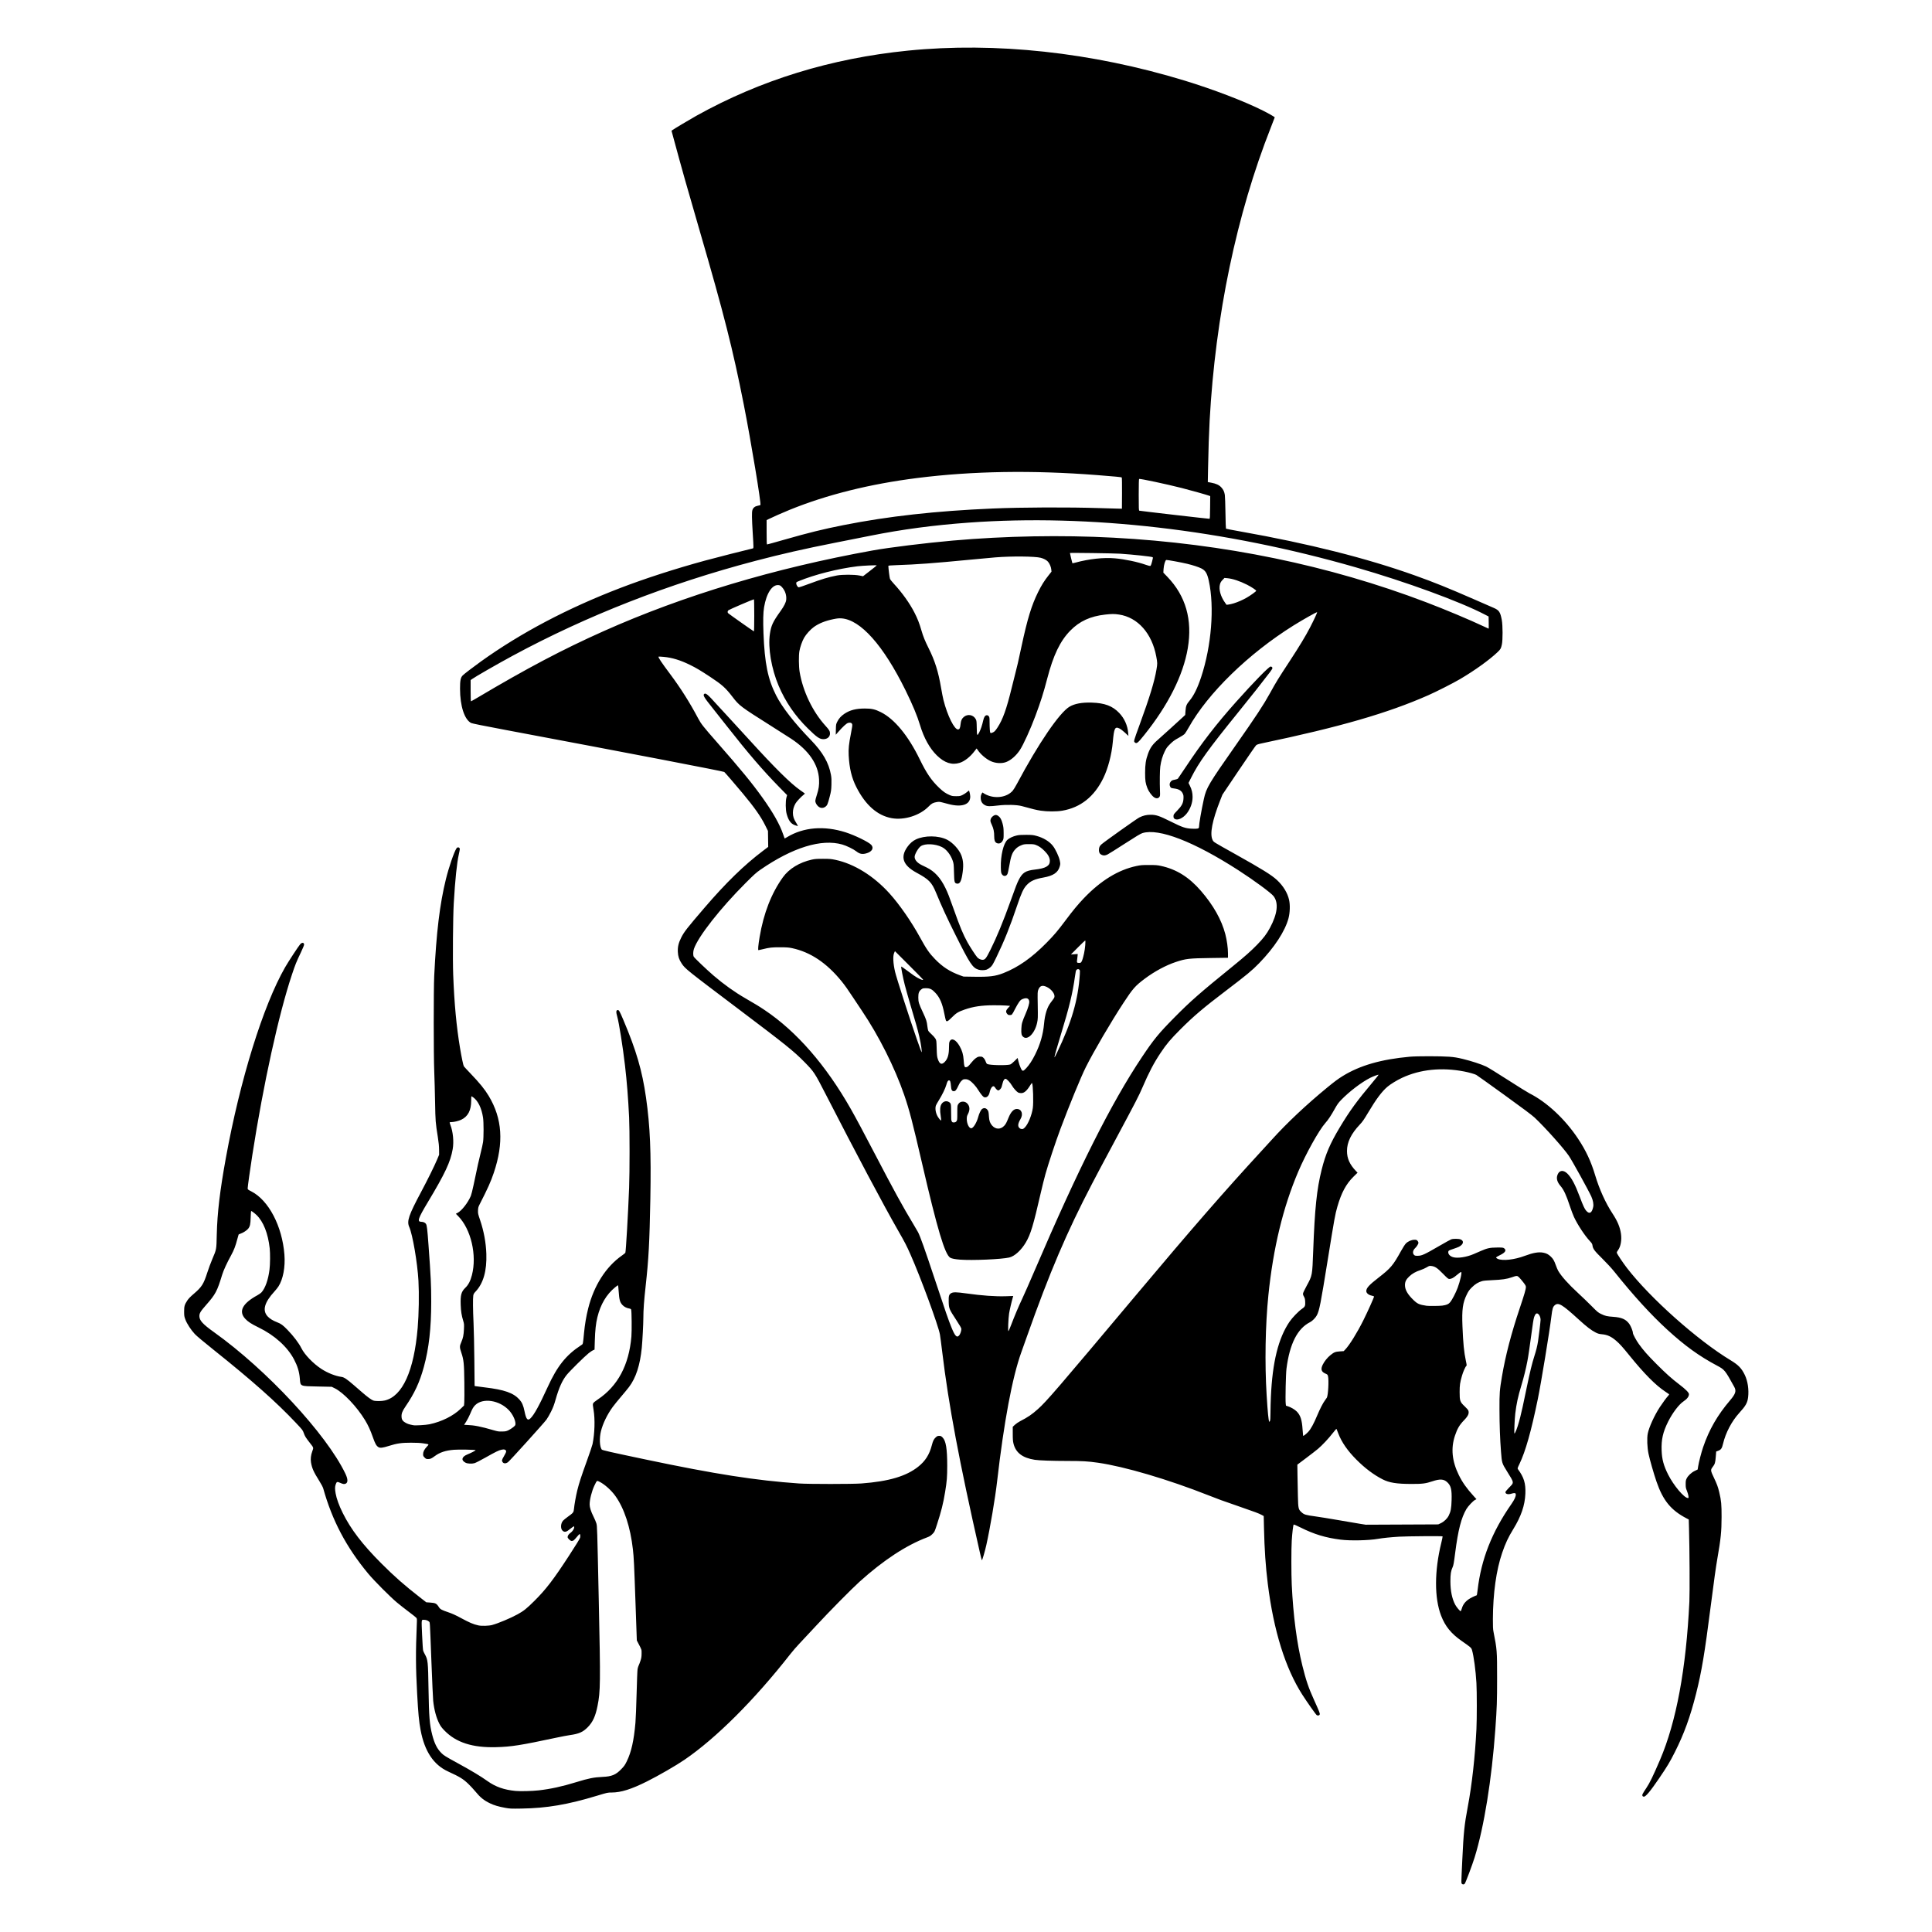 <?xml version="1.0" encoding="UTF-8" standalone="no"?>
<!-- Created with Inkscape (http://www.inkscape.org/) -->

<svg
   width="1282.828mm"
   height="1282.828mm"
   viewBox="0 0 1282.828 1282.828"
   version="1.1"
   id="svg241"
   xml:space="preserve"
   inkscape:version="1.2.2 (732a01da63, 2022-12-09)"
   sodipodi:docname="Ring Master.svg"
   xmlns:inkscape="http://www.inkscape.org/namespaces/inkscape"
   xmlns:sodipodi="http://sodipodi.sourceforge.net/DTD/sodipodi-0.dtd"
   xmlns="http://www.w3.org/2000/svg"
   xmlns:svg="http://www.w3.org/2000/svg"><sodipodi:namedview
     id="namedview243"
     pagecolor="#505050"
     bordercolor="#eeeeee"
     borderopacity="1"
     inkscape:showpageshadow="0"
     inkscape:pageopacity="0"
     inkscape:pagecheckerboard="0"
     inkscape:deskcolor="#505050"
     inkscape:document-units="mm"
     showgrid="false"
     inkscape:zoom="0.13055262"
     inkscape:cx="2600.4841"
     inkscape:cy="2703.8907"
     inkscape:window-width="1920"
     inkscape:window-height="1009"
     inkscape:window-x="-8"
     inkscape:window-y="-8"
     inkscape:window-maximized="1"
     inkscape:current-layer="layer1" /><defs
     id="defs238" /><g
     inkscape:label="Layer 1"
     inkscape:groupmode="layer"
     id="layer1"
     transform="translate(1565.745,511.735)"><path
       style="fill:#000000;stroke-width:0.257"
       d="m -595.047,739.096 c -0.491,-0.491 -0.499,0.011 0.266,-16.237 0.837,-17.775 1.389,-23.101 3.61,-34.83 2.758,-14.564 4.842,-33.235 5.759,-51.606 0.338,-6.78 0.336,-24.846 -0.004,-30.722 -0.479,-8.266 -1.785,-17.959 -2.941,-21.827 -0.453,-1.516 -0.775,-1.799 -6.8,-5.991 -7.001,-4.871 -10.968,-9.736 -13.692,-16.791 -4.539,-11.757 -4.499,-29.698 0.109,-48.39 0.562,-2.282 0.953,-4.219 0.867,-4.305 -0.271,-0.271 -23.629,-0.099 -28.848,0.212 -5.504,0.328 -10.818,0.87 -13.983,1.426 -6.233,1.095 -18.413,1.362 -24.887,0.545 -9.966,-1.258 -17.532,-3.548 -26.504,-8.024 -2.644,-1.319 -4.534,-2.121 -4.672,-1.983 -0.325,0.325 -0.956,5.598 -1.27,10.619 -0.34,5.436 -0.341,22.124 -0.003,29.248 0.985,20.641 3.378,38.907 7.043,53.751 2.422,9.81 4.099,14.737 7.769,22.834 3.43,7.566 3.955,8.89 3.789,9.553 -0.189,0.753 -1.239,1.015 -2.018,0.505 -0.586,-0.384 -6.226,-8.372 -9.456,-13.393 -11.355,-17.651 -19.135,-42.574 -23.026,-73.763 -1.445,-11.578 -2.21,-22.847 -2.537,-37.33 l -0.173,-7.696 -1.283,-0.703 c -1.881,-1.03 -4.332,-1.952 -14.881,-5.592 -11.84,-4.086 -13.807,-4.801 -20.654,-7.508 -26.557,-10.5 -55.695,-19.095 -73.195,-21.589 -6.792,-0.968 -10.226,-1.169 -20.145,-1.179 -10.217,-0.01 -18.951,-0.316 -21.858,-0.766 -8.089,-1.252 -12.592,-4.66 -14.108,-10.677 -0.412,-1.635 -0.509,-2.891 -0.512,-6.626 l -0.004,-4.609 1.396,-1.32 c 0.768,-0.726 2.355,-1.815 3.528,-2.419 5.236,-2.7 7.699,-4.376 11.772,-8.011 5.746,-5.129 12.583,-13.073 65.535,-76.142 36.347,-43.292 58.364,-68.582 82.866,-95.186 2.404,-2.611 5.519,-6.016 6.921,-7.569 10.07,-11.146 22.942,-23.258 36.829,-34.655 4.884,-4.008 7.167,-5.701 10.287,-7.625 11.378,-7.019 25.486,-11.078 44.487,-12.802 4.708,-0.427 20.797,-0.421 26.298,0.009 3.308,0.259 5.246,0.576 8.866,1.449 5.671,1.368 12.394,3.561 15.572,5.079 1.305,0.623 7.799,4.626 14.431,8.894 6.632,4.268 13.085,8.278 14.34,8.91 11.485,5.783 23.538,17.021 32.167,29.993 5.325,8.006 8.662,15.152 11.503,24.64 2.694,8.997 6.852,18.165 11.327,24.982 3.441,5.241 5.065,9.094 5.719,13.572 0.616,4.211 -0.172,8.602 -1.964,10.949 -0.626,0.821 -0.868,1.366 -0.773,1.744 0.213,0.848 4.059,6.609 6.702,10.039 15.445,20.043 46.989,48.125 68.861,61.303 5.148,3.102 7.31,5.349 9.437,9.81 1.924,4.033 2.754,9.608 2.179,14.626 -0.434,3.781 -1.548,5.766 -5.954,10.602 -4.933,5.414 -9.01,13.17 -10.684,20.318 -0.75,3.205 -1.36,4.062 -3.418,4.806 l -1.155,0.417 -0.286,3.585 c -0.317,3.966 -0.557,4.73 -2.133,6.792 -1.407,1.84 -1.348,2.28 0.959,7.134 2.015,4.241 2.636,5.943 3.519,9.657 1.302,5.474 1.53,7.919 1.52,16.306 -0.011,9.613 -0.508,14.51 -2.795,27.581 -0.967,5.527 -2.255,14.739 -4.365,31.23 -4.091,31.973 -6.059,43.755 -9.785,58.568 -3.842,15.276 -8.012,26.749 -14.079,38.741 -3.479,6.877 -4.884,9.217 -10.476,17.446 -5.859,8.622 -8.967,12.326 -10.193,12.145 -0.891,-0.132 -1.169,-0.774 -0.76,-1.759 0.19,-0.46 1.331,-2.292 2.535,-4.071 2.179,-3.221 4.437,-7.869 9.034,-18.593 10.821,-25.244 17.375,-60.563 19.501,-105.1 0.293,-6.14 0.145,-34.79 -0.253,-48.876 l -0.159,-5.644 -1.411,-0.733 c -10.381,-5.391 -15.687,-11.867 -20.004,-24.411 -1.79,-5.201 -4.471,-14.543 -5.281,-18.4 -0.906,-4.317 -1.141,-10.446 -0.519,-13.552 0.842,-4.204 4.439,-12.082 7.992,-17.505 1.936,-2.955 4.428,-6.329 5.586,-7.565 0.468,-0.499 0.684,-0.92 0.539,-1.047 -0.134,-0.117 -1.225,-0.859 -2.424,-1.649 -6.442,-4.246 -13.997,-11.858 -23.869,-24.05 -4.555,-5.626 -6.41,-7.685 -8.715,-9.677 -3.366,-2.908 -5.892,-4.076 -9.545,-4.413 -1.846,-0.17 -2.626,-0.385 -4.127,-1.138 -2.885,-1.447 -6.07,-3.881 -11.112,-8.492 -11.194,-10.235 -13.706,-11.735 -16.113,-9.622 -1.235,1.084 -1.585,2.264 -2.207,7.428 -1.178,9.786 -6.835,44.227 -8.995,54.762 -4.391,21.414 -8.177,34.811 -12.21,43.208 -1.319,2.747 -1.376,2.944 -0.994,3.464 3.989,5.415 5.194,9.377 4.927,16.201 -0.304,7.768 -2.806,15.096 -8.076,23.656 -3.291,5.345 -5.182,9.386 -7.339,15.684 -3.919,11.442 -6.077,26.839 -6.154,43.916 -0.022,4.935 0.064,6.755 0.402,8.467 2.34,11.859 2.393,12.539 2.389,30.916 -0.003,15.46 -0.138,19.365 -1.166,33.738 -2.384,33.33 -7.48,64.911 -13.734,85.122 -1.585,5.123 -6.017,16.904 -6.59,17.52 -0.573,0.615 -1.294,0.637 -1.873,0.057 z m -0.115,-182.66 c 0.917,-3.35 3.137,-5.768 7.039,-7.666 1.295,-0.63 2.491,-1.145 2.658,-1.145 0.367,0 0.468,-0.436 0.833,-3.592 2.366,-20.42 9.489,-38.524 22.498,-57.179 1.984,-2.845 2.969,-5.026 2.844,-6.301 -0.064,-0.652 -0.203,-0.804 -0.799,-0.872 -0.397,-0.045 -1.255,0.099 -1.906,0.321 -2.292,0.781 -4.171,0.345 -4.171,-0.968 0,-0.315 0.969,-1.509 2.437,-3.003 3.432,-3.494 3.503,-2.927 -1.341,-10.733 -3.435,-5.536 -3.437,-5.544 -4.024,-13.115 -0.653,-8.418 -0.986,-17.615 -1.018,-28.094 -0.034,-10.874 0.111,-12.793 1.642,-21.808 2.38,-14.016 6.124,-28.4 11.788,-45.284 3.192,-9.515 4.114,-12.696 4.114,-14.193 0,-0.715 -0.354,-1.349 -1.767,-3.164 -0.972,-1.249 -2.232,-2.717 -2.8,-3.263 -1.21,-1.163 -1.465,-1.16 -4.925,0.055 -3.124,1.097 -6.546,1.593 -12.698,1.84 -3.447,0.138 -5.898,0.359 -6.799,0.612 -2.618,0.735 -4.629,1.953 -6.827,4.134 -1.753,1.74 -2.286,2.484 -3.405,4.749 -2.731,5.53 -3.348,10.032 -2.895,21.124 0.473,11.58 1.014,17.06 2.265,22.943 0.611,2.876 0.634,3.18 0.257,3.464 -0.594,0.447 -2.071,3.79 -2.822,6.387 -1.329,4.593 -1.57,6.257 -1.576,10.858 -0.007,5.863 0.255,6.614 3.316,9.493 1.2,1.129 2.3,2.378 2.444,2.775 0.685,1.889 -0.06,3.614 -2.78,6.432 -3.117,3.229 -4.507,5.581 -6.084,10.292 -2.809,8.393 -1.97,16.947 2.567,26.17 2.395,4.869 5.165,8.792 9.845,13.945 l 1.875,2.065 -0.985,0.503 c -1.273,0.649 -4.574,4.141 -5.676,6.002 -3.44,5.814 -5.542,13.988 -7.467,29.039 -0.882,6.894 -1.152,8.413 -1.704,9.581 -1.134,2.398 -1.483,4.618 -1.48,9.422 0.004,6.313 1.086,11.573 3.196,15.531 0.885,1.66 3.23,4.422 3.639,4.286 0.147,-0.049 0.459,-0.787 0.692,-1.641 z m -13.896,-56.787 c 2.125,-0.99 4.191,-2.959 5.216,-4.969 1.378,-2.703 1.789,-4.891 1.944,-10.354 0.201,-7.068 -0.413,-9.571 -2.919,-11.902 -2.266,-2.108 -4.787,-2.264 -9.784,-0.608 -4.647,1.54 -6.526,1.78 -13.91,1.776 -9.856,-0.006 -14.776,-0.792 -19.238,-3.074 -5.9,-3.018 -11.668,-7.359 -17.338,-13.048 -5.87,-5.889 -9.788,-11.539 -12.029,-17.346 -0.517,-1.341 -1.023,-2.647 -1.123,-2.903 -0.147,-0.374 -0.647,0.135 -2.546,2.589 -2.789,3.606 -6.95,8.043 -9.839,10.492 -1.137,0.964 -4.683,3.715 -7.88,6.113 l -5.813,4.362 0.086,6.799 c 0.047,3.739 0.171,10.089 0.276,14.111 0.218,8.432 0.307,8.812 2.531,10.811 1.639,1.474 2.663,1.774 8.945,2.624 2.706,0.366 9.627,1.485 15.381,2.487 5.754,1.002 12.2,2.099 14.323,2.437 l 3.861,0.616 24.071,-0.107 24.071,-0.107 z m 164.425,-18.026 c -0.084,-0.741 -0.53,-2.271 -0.993,-3.4 -0.744,-1.817 -0.841,-2.332 -0.846,-4.49 -0.005,-2.071 0.089,-2.63 0.622,-3.72 0.938,-1.918 3.149,-3.994 5.414,-5.084 l 1.924,-0.925 0.334,-2.127 c 0.45,-2.867 2.085,-9.161 3.318,-12.774 3.95,-11.576 9.513,-21.24 17.847,-31.004 3.686,-4.319 4.288,-6.244 2.799,-8.947 -6.155,-11.171 -6.372,-11.438 -11.522,-14.177 -11.801,-6.277 -21.284,-13.126 -32.918,-23.775 -10.911,-9.987 -22.525,-22.709 -35.216,-38.578 -1.795,-2.245 -4.946,-5.666 -7.944,-8.628 -5.259,-5.194 -6.239,-6.503 -6.536,-8.727 -0.142,-1.065 -0.391,-1.488 -1.713,-2.909 -3.483,-3.743 -8.118,-10.768 -10.576,-16.029 -0.646,-1.382 -1.844,-4.548 -2.663,-7.035 -2.511,-7.625 -4.079,-11.002 -6.329,-13.63 -1.999,-2.334 -2.718,-4.565 -2.155,-6.681 0.97,-3.643 3.958,-4.279 6.785,-1.445 2.786,2.793 5.138,7.21 8.22,15.438 2.258,6.027 3.194,8.034 4.337,9.299 2.093,2.317 3.702,1.419 4.551,-2.539 0.392,-1.828 -0.061,-4.393 -1.239,-7.011 -1.793,-3.986 -12.758,-23.841 -14.908,-26.995 -3.489,-5.118 -15.884,-18.963 -22.718,-25.378 -1.726,-1.62 -7.86,-6.212 -20.242,-15.156 -9.771,-7.058 -18.116,-13.012 -18.544,-13.233 -1.123,-0.579 -4.963,-1.655 -8.005,-2.242 -14.928,-2.881 -29.259,-1.413 -41.285,4.229 -3.48,1.633 -7.611,4.161 -9.68,5.924 -3.717,3.168 -7.479,8.21 -12.81,17.171 -2.769,4.654 -3.735,6.042 -5.505,7.91 -5.804,6.125 -8.528,11.733 -8.528,17.558 0,4.955 1.801,8.969 5.981,13.33 l 1.038,1.083 -2.687,2.637 c -4.905,4.814 -8.074,10.711 -10.735,19.98 -1.463,5.094 -1.921,7.627 -6.308,34.835 -4.859,30.137 -5.594,33.888 -7.299,37.23 -0.814,1.596 -2.988,3.8 -4.493,4.555 -8.39,4.211 -13.56,14.393 -15.669,30.858 -0.447,3.487 -0.824,20.681 -0.509,23.201 l 0.175,1.399 1.33,0.429 c 2.03,0.654 4.521,2.124 5.812,3.43 2.468,2.493 3.473,5.589 3.877,11.942 0.144,2.253 0.307,4.142 0.363,4.198 0.238,0.238 1.988,-1.113 3.407,-2.63 1.698,-1.815 3.666,-5.419 5.964,-10.925 1.761,-4.219 3.847,-8.276 5.1,-9.919 0.555,-0.728 1.137,-1.562 1.293,-1.853 0.872,-1.629 1.41,-11.683 0.764,-14.252 -0.258,-1.025 -0.391,-1.156 -1.785,-1.757 -2.699,-1.165 -3.195,-2.947 -1.666,-5.987 1.13,-2.246 3.044,-4.602 5.083,-6.256 2.356,-1.91 3.249,-2.265 6.215,-2.464 l 2.566,-0.173 1.026,-1.065 c 2.8,-2.906 7.878,-11.094 12.022,-19.389 2.811,-5.626 7.092,-15.153 7.092,-15.783 0,-0.18 -0.666,-0.445 -1.557,-0.62 -2.048,-0.403 -3.575,-1.688 -3.575,-3.008 0,-2.053 1.826,-4.047 8.309,-9.071 7.881,-6.108 9.528,-8.067 14.764,-17.572 1.166,-2.117 2.586,-4.33 3.156,-4.919 1.41,-1.458 3.743,-2.49 5.671,-2.507 1.331,-0.012 1.566,0.066 2.117,0.706 0.341,0.396 0.62,0.979 0.62,1.297 0,0.688 -1.186,2.601 -2.169,3.5 -1.548,1.414 -1.897,3.397 -0.793,4.502 0.537,0.537 0.871,0.63 2.269,0.63 2.908,0 4.41,-0.678 14.625,-6.602 3.782,-2.193 7.303,-4.14 7.825,-4.326 1.363,-0.487 4.936,-0.456 6.211,0.054 2.496,0.999 1.932,3.372 -1.17,4.924 -0.572,0.286 -2.333,0.946 -3.915,1.466 -2.44,0.803 -2.898,1.039 -3.029,1.56 -0.406,1.617 0.897,3.189 3.196,3.858 2.936,0.854 8.881,-0.044 13.517,-2.04 1.126,-0.485 3.273,-1.417 4.772,-2.071 4.384,-1.913 6.105,-2.282 10.788,-2.313 3.706,-0.025 4.078,0.016 4.746,0.512 1.771,1.314 0.78,2.879 -2.93,4.631 -1.489,0.703 -2.373,1.268 -2.373,1.518 0,0.221 0.485,0.612 1.09,0.88 3.285,1.453 11.089,0.568 18.041,-2.047 5.449,-2.049 9.136,-2.674 12.21,-2.069 2.066,0.406 3.311,1.05 4.892,2.529 1.599,1.496 2.322,2.731 3.422,5.849 0.482,1.366 1.185,3.015 1.562,3.665 2.112,3.64 6.809,8.894 13.195,14.761 2.599,2.388 6.631,6.269 8.96,8.625 3.937,3.982 4.386,4.355 6.414,5.314 2.764,1.307 3.787,1.543 7.997,1.845 5.606,0.402 8.363,1.616 10.611,4.669 1.07,1.454 2.43,4.872 2.43,6.108 0,0.796 2.208,4.887 3.914,7.251 3.126,4.332 5.757,7.319 11.731,13.315 6.286,6.309 10.069,9.691 15.271,13.65 4.085,3.109 6.286,5.335 6.286,6.358 0,1.587 -1.199,3.173 -3.641,4.815 -3.067,2.063 -7.299,7.657 -10.217,13.506 -3.429,6.874 -4.546,11.84 -4.285,19.05 0.214,5.907 1.338,10.084 4.297,15.971 3.673,7.308 10.642,15.58 13.176,15.639 0.434,0.01 0.469,-0.13 0.333,-1.336 z m -114.895,-42.462 c 0.893,-1.755 2.107,-5.524 3.243,-10.07 1.165,-4.661 1.57,-6.517 4.37,-20.012 2.07,-9.976 3.406,-15.463 4.904,-20.133 1.333,-4.158 1.968,-6.72 2.513,-10.142 0.499,-3.129 1.681,-13.12 1.679,-14.19 -0.004,-2.182 -1.316,-4.373 -2.534,-4.232 -0.527,0.061 -0.821,0.38 -1.369,1.489 -0.586,1.186 -0.843,2.474 -1.611,8.082 -2.093,15.279 -2.514,18.147 -3.221,21.936 -0.945,5.061 -2.417,11.013 -4.077,16.483 -2.171,7.153 -3.225,12.043 -3.997,18.538 -0.422,3.552 -0.826,13.213 -0.552,13.213 0.09,0 0.383,-0.433 0.653,-0.962 z M -722.166,426.269 c 0.008,-2.611 0.131,-7.344 0.274,-10.519 1.042,-23.183 4.959,-38.96 12.382,-49.88 1.853,-2.726 6.053,-7.063 8.29,-8.562 1.969,-1.319 2.254,-1.959 2.107,-4.742 -0.09,-1.722 -0.247,-2.36 -0.839,-3.413 -0.574,-1.02 -0.693,-1.483 -0.562,-2.178 0.092,-0.485 1.206,-2.787 2.476,-5.116 3.65,-6.691 3.64,-6.642 4.243,-22.963 1.045,-28.291 2.368,-40.998 5.624,-54.007 2.566,-10.254 5.591,-17.31 12.005,-28.009 6.643,-11.08 11.363,-17.559 22.08,-30.305 2.11,-2.509 3.783,-4.616 3.717,-4.682 -0.201,-0.201 -3.559,1.034 -5.57,2.048 -5.766,2.906 -13.824,9.036 -19.289,14.673 -1.803,1.86 -2.568,2.925 -4.212,5.865 -2.595,4.639 -4.345,7.27 -6.297,9.467 -4.256,4.79 -12.923,20.358 -18.041,32.406 -10.091,23.755 -16.585,50.658 -19.774,81.92 -2.022,19.821 -2.467,45.205 -1.161,66.322 0.71,11.483 1.238,16.866 1.736,17.694 0.082,0.136 0.295,-0.095 0.473,-0.513 0.22,-0.516 0.329,-2.283 0.339,-5.507 z m 114.052,-71.078 c 2.963,-0.422 4.104,-0.912 5.252,-2.255 1.27,-1.485 3.745,-6.256 5.004,-9.645 1.688,-4.545 2.983,-10.412 2.299,-10.412 -0.374,0 -1.416,0.729 -3.042,2.128 -1.99,1.713 -3.447,2.476 -4.743,2.484 -0.788,0.005 -1.219,-0.346 -4.362,-3.553 -3.769,-3.846 -5.194,-4.784 -7.724,-5.084 -1.153,-0.137 -1.413,-0.058 -3.023,0.915 -0.969,0.585 -2.837,1.413 -4.151,1.839 -3.14,1.018 -5.408,2.305 -7.417,4.208 -2.093,1.983 -2.847,3.518 -2.843,5.786 0.007,3.064 1.785,6.161 5.691,9.908 2.642,2.534 3.834,3.054 8.668,3.78 1.404,0.211 8.703,0.141 10.391,-0.1 z m -622.3,333.43 c -4.285,-0.777 -7.197,-1.642 -9.931,-2.949 -4.134,-1.976 -6.487,-3.892 -9.947,-8.097 -1.161,-1.411 -3.162,-3.565 -4.445,-4.786 -3.595,-3.42 -5.607,-4.654 -13.463,-8.262 -9.652,-4.432 -15.623,-13.404 -18.257,-27.433 -1.107,-5.895 -1.581,-10.891 -2.318,-24.43 -0.948,-17.426 -0.998,-27.493 -0.224,-45.739 0.165,-3.889 0.162,-3.923 -0.45,-4.582 -0.339,-0.365 -2.579,-2.137 -4.978,-3.939 -2.399,-1.801 -5.863,-4.524 -7.697,-6.05 -4.517,-3.758 -15.211,-14.503 -19.134,-19.226 -14.553,-17.519 -23.908,-35.245 -29.865,-56.587 -0.24,-0.862 -1.318,-2.891 -2.725,-5.131 -3.671,-5.846 -4.744,-8.255 -5.385,-12.096 -0.381,-2.286 -0.098,-4.834 0.815,-7.319 0.952,-2.593 1.009,-2.37 -1.363,-5.39 -2.949,-3.755 -3.519,-4.671 -4.286,-6.878 -0.633,-1.824 -0.842,-2.092 -5.271,-6.789 -12.975,-13.76 -29.166,-28.122 -54.549,-48.391 -6.685,-5.338 -11.365,-9.271 -12.533,-10.531 -2.538,-2.739 -5.174,-6.785 -6.203,-9.522 -0.776,-2.062 -0.843,-2.482 -0.856,-5.318 -0.016,-3.574 0.282,-4.62 2.106,-7.394 0.831,-1.264 2.061,-2.528 4.433,-4.554 5.162,-4.41 6.421,-6.399 8.825,-13.934 0.805,-2.523 2.323,-6.612 3.373,-9.086 2.798,-6.594 2.692,-6.007 2.933,-16.216 0.34,-14.421 2.089,-29.143 6.051,-50.928 9.436,-51.89 24.742,-101.128 39.34,-126.556 2.163,-3.767 8.806,-13.906 9.999,-15.261 1.224,-1.39 2.597,-1.227 2.585,0.308 0,0.36 -0.939,2.617 -2.081,5.016 -3.157,6.634 -3.69,7.954 -6.004,14.881 -8.779,26.275 -18.928,72.513 -26.273,119.688 -1.435,9.214 -3.096,21.082 -3.095,22.102 0,0.827 0.094,0.908 2.373,2.069 11.524,5.872 20.53,23.03 22.019,41.952 0.652,8.283 -0.855,16.344 -3.966,21.206 -0.497,0.777 -1.679,2.256 -2.626,3.288 -6.764,7.366 -8.203,12.692 -4.497,16.638 1.419,1.511 3.493,2.782 6.308,3.866 2.587,0.996 3.748,1.85 6.827,5.018 4.002,4.118 7.539,8.791 9.255,12.226 2.139,4.281 7.848,10.191 13.24,13.706 4.173,2.72 9.329,4.758 13.454,5.318 1.62,0.22 3.481,1.467 7.917,5.308 2.013,1.742 4.71,4.078 5.995,5.19 3.303,2.86 5.89,4.741 7.118,5.174 1.388,0.49 5.512,0.478 7.632,-0.022 11.758,-2.772 19.418,-19.693 21.83,-48.225 0.787,-9.314 1.002,-22.442 0.512,-31.29 -0.659,-11.884 -3.877,-30.696 -6.102,-35.674 -1.734,-3.879 -0.427,-7.741 7.902,-23.347 4.308,-8.072 8.782,-17.125 10.558,-21.365 l 1.368,-3.266 -0.023,-3.335 c -0.017,-2.388 -0.249,-4.757 -0.819,-8.338 -1.55,-9.747 -1.61,-10.506 -1.841,-23.219 -0.12,-6.632 -0.367,-15.753 -0.549,-20.269 -0.45,-11.168 -0.465,-54.607 -0.022,-63.628 1.419,-28.903 3.686,-47.649 7.766,-64.21 1.963,-7.968 5.404,-17.991 7.027,-20.468 0.702,-1.071 2.197,-0.703 2.197,0.541 0,0.306 -0.283,1.812 -0.63,3.348 -1.319,5.849 -2.433,16.557 -3.373,32.426 -0.548,9.259 -0.772,37.431 -0.38,47.721 0.73,19.109 2.142,34.237 4.54,48.619 0.997,5.982 2.151,11.492 2.529,12.077 0.189,0.292 2.145,2.409 4.346,4.705 6.131,6.393 9.508,10.547 12.161,14.963 9.048,15.059 10.108,31.095 3.376,51.06 -2.031,6.022 -3.967,10.333 -9.472,21.088 -0.779,1.523 -0.923,2.08 -0.999,3.867 -0.084,1.974 -0.01,2.323 1.362,6.372 2.502,7.389 3.908,14.988 4.163,22.49 0.382,11.262 -1.995,19.589 -7.148,25.038 -1.056,1.117 -1.361,1.64 -1.521,2.611 -0.316,1.917 -0.245,9.486 0.17,18.276 0.21,4.445 0.453,15.665 0.541,24.933 l 0.16,16.851 0.54,0.134 c 0.297,0.073 3.08,0.436 6.184,0.805 13.101,1.559 19.067,3.656 23.073,8.113 1.695,1.885 2.586,3.951 3.359,7.791 1.064,5.281 2.051,6.473 3.896,4.704 2.463,-2.362 5.835,-8.483 11.485,-20.852 6.362,-13.927 12.201,-21.228 22.2,-27.759 1.317,-0.86 1.153,-0.16 1.925,-8.176 0.545,-5.658 1.46,-11.051 2.74,-16.164 3.819,-15.254 11.78,-27.743 22.45,-35.218 1.155,-0.809 2.165,-1.624 2.244,-1.81 0.382,-0.9 1.825,-25.832 2.497,-43.149 0.405,-10.451 0.406,-38.533 0,-46.823 -0.637,-13.045 -1.471,-23.526 -2.747,-34.508 -1.407,-12.105 -3.979,-28.334 -5.109,-32.232 -0.932,-3.214 -0.825,-4.456 0.385,-4.456 0.754,0 1.224,0.841 3.594,6.428 8.633,20.353 12.535,33.706 15.104,51.686 2.725,19.076 3.447,36.044 2.868,67.475 -0.527,28.642 -1.126,39.759 -3.105,57.599 -1.099,9.904 -1.532,15.912 -1.536,21.295 0,3.792 -0.618,15.482 -1.04,19.756 -1.137,11.529 -3.887,19.981 -8.472,26.041 -0.961,1.27 -3.383,4.214 -5.382,6.542 -1.999,2.328 -4.476,5.388 -5.504,6.799 -3.579,4.913 -6.503,10.955 -7.76,16.035 -1.125,4.546 -0.886,10.233 0.509,12.14 0.354,0.484 5.318,1.611 29.443,6.684 45.87,9.645 72.947,13.874 101.6,15.867 6.433,0.448 35.449,0.441 41.435,-0.01 18.182,-1.368 29.788,-4.808 37.748,-11.187 4.668,-3.741 7.359,-7.991 8.958,-14.146 0.79,-3.04 1.329,-4.117 2.665,-5.325 0.887,-0.802 1.225,-0.945 2.233,-0.945 1.055,0 1.309,0.122 2.277,1.09 2.192,2.193 3.056,7.47 3.058,18.665 0,7.578 -0.216,10.285 -1.402,17.515 -1.268,7.726 -2.533,12.764 -5.456,21.738 -1.534,4.707 -1.557,4.757 -2.979,6.176 -1.125,1.123 -1.847,1.586 -3.357,2.153 -14.002,5.254 -29.166,15.198 -45.079,29.558 -5.272,4.758 -20.211,19.897 -28.819,29.206 -4.567,4.939 -9.638,10.37 -11.268,12.069 -1.63,1.699 -4.226,4.701 -5.768,6.671 -23.861,30.47 -49.298,55.871 -70.335,70.234 -5.663,3.867 -17.123,10.482 -24.897,14.373 -10.304,5.157 -17.303,7.359 -23.392,7.362 -2.701,0 -2.867,0.037 -9.548,2.063 -19.732,5.986 -33.501,8.334 -50.415,8.596 -7.056,0.109 -7.619,0.083 -10.904,-0.513 z m 22.193,-11.549 c 8.095,-0.919 15.816,-2.607 25.272,-5.524 8.063,-2.487 11.556,-3.181 17.32,-3.439 6.059,-0.271 8.769,-1.388 12.348,-5.088 2.016,-2.084 2.491,-2.76 3.745,-5.333 2.993,-6.138 4.674,-13.641 5.718,-25.524 0.223,-2.54 0.573,-11.257 0.777,-19.371 0.204,-8.114 0.49,-15.428 0.635,-16.253 0.145,-0.825 0.478,-1.922 0.74,-2.437 0.262,-0.515 0.798,-1.919 1.192,-3.118 0.581,-1.771 0.72,-2.665 0.735,-4.755 0.021,-2.803 0.194,-2.277 -2.361,-7.175 l -0.803,-1.539 -0.789,-22.578 c -1,-28.601 -1.179,-32.339 -1.808,-37.888 -1.681,-14.827 -5.737,-27.194 -11.627,-35.448 -2.687,-3.765 -7.084,-7.717 -10.511,-9.447 -1.85,-0.934 -1.697,-1.046 -3.404,2.478 -1.729,3.568 -3.186,9.307 -3.186,12.546 0,1.98 0.862,4.708 2.551,8.078 0.834,1.663 1.7,3.707 1.924,4.541 0.527,1.96 0.515,1.561 1.589,51.419 1.177,54.63 1.112,60.09 -0.831,69.786 -1.374,6.859 -3.16,10.735 -6.516,14.14 -3.186,3.232 -5.796,4.375 -11.968,5.242 -1.509,0.212 -5.466,0.966 -8.794,1.675 -23.872,5.092 -29.869,6.037 -40.045,6.314 -15.646,0.426 -26.563,-3.079 -34.272,-11.002 -1.824,-1.875 -2.574,-2.881 -3.497,-4.696 -2.012,-3.955 -3.401,-9.171 -4.031,-15.137 -0.149,-1.411 -0.674,-13.014 -1.166,-25.785 -1.107,-28.714 -0.943,-26.031 -1.638,-26.77 -0.643,-0.685 -2.109,-1.198 -3.404,-1.192 -1.673,0.007 -1.611,-0.534 -1.153,10.064 0.238,5.513 0.543,9.988 0.715,10.486 0.165,0.478 0.679,1.563 1.143,2.411 2.001,3.658 2.101,4.623 2.41,23.209 0.305,18.38 0.714,23.433 2.437,30.154 1.509,5.885 3.266,9.356 6.199,12.247 1.584,1.561 2.618,2.201 10.706,6.621 9.264,5.063 15.261,8.67 19.904,11.974 5.29,3.764 10.96,5.751 18.488,6.479 3.146,0.304 11.013,0.115 15.251,-0.366 z m -30.814,-109.81 c 4.111,-1.105 12.155,-4.475 16.96,-7.105 4.045,-2.214 6.074,-3.839 11.309,-9.06 7.574,-7.553 12.532,-14.027 22.7,-29.64 4.766,-7.317 7.352,-11.525 7.511,-12.219 0.252,-1.097 0.075,-2.405 -0.325,-2.405 -0.126,0 -1.002,0.926 -1.946,2.058 -1.858,2.227 -2.293,2.561 -3.345,2.561 -0.85,0 -2.681,-1.74 -2.681,-2.548 0,-0.947 0.72,-2.011 1.919,-2.836 1.277,-0.878 2.443,-2.636 2.443,-3.683 0,-0.376 -0.066,-0.683 -0.146,-0.683 -0.204,0 -2.042,1.312 -3.574,2.55 -1.669,1.349 -2.988,1.439 -4.1,0.278 -1.355,-1.414 -1.147,-4.77 0.405,-6.537 0.425,-0.484 1.892,-1.683 3.26,-2.664 3.578,-2.565 3.801,-2.853 4.014,-5.172 0.257,-2.8 1.298,-8.642 2.171,-12.187 1.206,-4.896 2.648,-9.34 6.336,-19.523 1.895,-5.234 3.612,-10.314 3.815,-11.289 1.457,-6.997 1.743,-16.57 0.681,-22.749 -0.505,-2.939 -0.555,-3.657 -0.294,-4.287 0.217,-0.524 1.191,-1.345 3.173,-2.673 13.204,-8.852 20.633,-22.775 22.246,-41.69 0.315,-3.693 0.202,-16.717 -0.155,-17.908 -0.124,-0.413 -0.445,-0.604 -1.233,-0.733 -1.783,-0.291 -3.437,-1.145 -4.543,-2.345 -1.721,-1.867 -2.115,-3.31 -2.537,-9.293 -0.143,-2.031 -0.317,-3.75 -0.387,-3.82 -0.069,-0.069 -0.946,0.545 -1.948,1.364 -5.779,4.728 -9.698,11.345 -11.787,19.902 -1.005,4.114 -1.493,8.604 -1.704,15.664 l -0.174,5.813 -0.923,0.366 c -0.507,0.201 -1.847,1.098 -2.975,1.993 -2.691,2.134 -12.566,11.889 -14.611,14.434 -2.921,3.636 -5.139,8.564 -7.315,16.254 -1.025,3.621 -1.675,5.343 -3.087,8.179 -0.984,1.976 -2.347,4.342 -3.03,5.26 -1.945,2.613 -24.536,27.592 -25.623,28.331 -1.327,0.902 -2.684,0.896 -3.401,-0.015 -0.776,-0.987 -0.673,-1.523 0.757,-3.943 1.841,-3.113 1.94,-3.813 0.625,-4.412 -0.513,-0.234 -1,-0.234 -2.116,0 -1.907,0.4 -3.888,1.366 -10.83,5.281 -3.175,1.79 -6.399,3.438 -7.163,3.662 -1.724,0.504 -4.644,0.364 -5.921,-0.285 -3.166,-1.608 -2.668,-3.946 1.171,-5.504 2.297,-0.932 5.5,-2.567 5.5,-2.808 0,-0.346 -11.13,-0.569 -14.476,-0.29 -5.515,0.459 -9.328,1.718 -12.628,4.171 -2.229,1.656 -2.964,1.983 -4.471,1.983 -1.198,0 -1.422,-0.096 -2.322,-0.996 -0.88,-0.88 -0.996,-1.139 -0.996,-2.228 0,-1.614 0.747,-3.115 2.479,-4.987 1.607,-1.736 1.786,-1.569 -2.351,-2.206 -1.99,-0.307 -4.411,-0.434 -8.21,-0.431 -6.314,0.004 -9.319,0.44 -14.605,2.119 -4.142,1.315 -5.868,1.517 -6.981,0.814 -1.405,-0.887 -2.159,-2.226 -3.662,-6.509 -1.682,-4.791 -3.162,-8.016 -5.273,-11.489 -5.373,-8.839 -14.316,-18.242 -20.023,-21.051 l -2.053,-1.01 -9.365,-0.199 c -11.947,-0.253 -11.377,0.003 -11.813,-5.307 -0.368,-4.478 -1.507,-8.234 -3.843,-12.672 -4.414,-8.385 -12.961,-16.094 -23.514,-21.209 -4.785,-2.319 -7.071,-3.803 -8.895,-5.773 -4.581,-4.948 -1.865,-10.193 8.094,-15.63 1.087,-0.593 2.321,-1.471 2.741,-1.95 2.524,-2.875 4.45,-8.379 5.29,-15.123 0.438,-3.511 0.5,-10.714 0.122,-14.119 -1.099,-9.905 -4.197,-17.719 -8.761,-22.095 -1.279,-1.227 -3.208,-2.664 -3.574,-2.664 -0.089,0 -0.223,1.934 -0.299,4.297 -0.148,4.624 -0.417,5.847 -1.64,7.45 -0.831,1.09 -3.296,2.707 -4.977,3.266 -0.695,0.231 -1.321,0.513 -1.392,0.627 -0.071,0.114 -0.468,1.52 -0.883,3.123 -1.175,4.542 -2.224,7.266 -4.135,10.741 -2.771,5.038 -5.004,9.897 -5.897,12.828 -3.333,10.946 -4.396,12.956 -10.561,19.963 -3.82,4.343 -4.567,5.568 -4.567,7.489 0,2.915 2.21,5.338 9.832,10.781 34.791,24.843 74.433,67.525 87.04,93.712 1.766,3.667 1.874,5.945 0.322,6.748 -0.954,0.493 -1.738,0.376 -3.867,-0.58 -1.848,-0.83 -2.196,-0.694 -2.817,1.095 -0.55,1.585 -0.566,3.023 -0.064,5.91 0.621,3.572 2.237,8.036 4.726,13.054 5.407,10.9 13.079,20.92 25.65,33.505 8.699,8.708 15.2,14.432 25.441,22.402 l 4.388,3.415 2.348,0.161 c 3.875,0.266 4.468,0.578 6.158,3.245 0.759,1.198 1.955,1.83 6.068,3.208 2.425,0.812 4.772,1.863 7.825,3.504 6.565,3.529 8.629,4.412 12.216,5.229 2.039,0.464 6.886,0.328 9.053,-0.254 z m 10.93,-129.345 c 0.917,-0.438 2.332,-1.347 3.143,-2.02 1.37,-1.136 1.475,-1.301 1.475,-2.306 0,-2.426 -1.888,-6.333 -4.3,-8.901 -6.377,-6.786 -17.414,-8.449 -22.471,-3.385 -1.25,1.252 -1.876,2.349 -3.346,5.863 -0.649,1.552 -1.81,3.804 -2.579,5.003 l -1.398,2.181 1.589,0.058 c 5.202,0.19 9.221,0.978 18.009,3.53 2.729,0.792 3.371,0.887 5.644,0.834 2.272,-0.053 2.757,-0.151 4.233,-0.857 z m -52.468,-3.95 c 8.117,-1.711 15.833,-5.559 20.792,-10.371 l 2.136,-2.072 0.173,-2.209 c 0.095,-1.215 0.116,-7.103 0.046,-13.085 -0.147,-12.628 -0.391,-15.026 -2.015,-19.85 -1.198,-3.561 -1.196,-4.258 0.027,-7.045 1.138,-2.592 1.549,-4.623 1.721,-8.503 0.145,-3.261 0.112,-3.623 -0.509,-5.644 -1.056,-3.435 -1.494,-6.23 -1.646,-10.514 -0.232,-6.536 0.368,-8.719 3.13,-11.388 1.984,-1.917 3.335,-4.529 4.325,-8.361 3.418,-13.226 -0.601,-30.471 -9.124,-39.159 l -1.551,-1.581 1.12,-0.571 c 2.73,-1.393 6.917,-6.739 8.822,-11.265 0.34,-0.809 1.148,-3.999 1.794,-7.091 2.707,-12.944 3.582,-16.903 4.76,-21.528 0.683,-2.681 1.392,-5.914 1.576,-7.184 0.453,-3.128 0.446,-13.163 -0.011,-16.164 -0.968,-6.35 -3.296,-11.158 -6.542,-13.509 -0.555,-0.402 -1.079,-0.731 -1.165,-0.731 -0.086,0 -0.16,1.357 -0.165,3.015 -0.019,6.423 -2.156,10.476 -6.657,12.628 -1.637,0.783 -4.843,1.547 -6.489,1.547 -0.547,0 -1.06,0.065 -1.14,0.145 -0.08,0.08 0.123,0.83 0.451,1.667 1.779,4.539 2.416,11.152 1.553,16.122 -1.483,8.543 -5.029,16.108 -16.537,35.277 -6.487,10.805 -7.214,12.982 -4.333,12.982 1.304,0 2.559,0.549 3.084,1.35 0.659,1.006 0.913,3.103 1.735,14.3 1.499,20.425 1.792,26.567 1.788,37.459 -0.01,17.585 -1.515,30.93 -4.884,43.217 -2.808,10.243 -6.189,17.537 -12.181,26.284 -2.121,3.096 -2.765,4.773 -2.635,6.86 0.076,1.23 0.253,1.776 0.81,2.506 0.841,1.103 3.064,2.288 5.04,2.687 0.776,0.157 1.642,0.338 1.924,0.404 1.291,0.299 8.325,-0.111 10.776,-0.627 z m 365.394,84.859 c -13.588,-59.802 -20.698,-97.682 -24.933,-132.837 -0.637,-5.292 -1.33,-10.55 -1.539,-11.685 -1.136,-6.169 -12.792,-37.839 -19.504,-52.989 -2.728,-6.157 -3.624,-7.893 -8.154,-15.797 -9.842,-17.172 -27.949,-51.252 -48.03,-90.402 -7.447,-14.517 -7.873,-15.168 -14.095,-21.514 -7.183,-7.326 -12.407,-11.527 -43.758,-35.18 -34.779,-26.24 -35.587,-26.888 -37.898,-30.363 -1.75,-2.632 -2.423,-4.659 -2.575,-7.756 -0.163,-3.316 0.454,-5.932 2.238,-9.48 1.923,-3.827 3.794,-6.224 15.518,-19.884 14.183,-16.525 26.341,-28.352 38.827,-37.771 l 3.418,-2.578 -0.078,-5.3 -0.078,-5.3 -1.843,-3.71 c -2.923,-5.884 -7.171,-11.927 -14.896,-21.188 -4.917,-5.895 -11.617,-13.667 -12.281,-14.245 -0.525,-0.457 -63.106,-12.482 -145.246,-27.909 -14.421,-2.709 -22.195,-4.277 -22.834,-4.607 -4.441,-2.295 -7.355,-11.288 -7.366,-22.736 -0.01,-5.454 0.376,-7.403 1.726,-8.809 0.901,-0.939 6.918,-5.553 12.013,-9.211 26.537,-19.054 57.712,-35.49 92.847,-48.951 16.379,-6.275 36.27,-12.705 55.957,-18.09 6.511,-1.781 28.485,-7.381 31.724,-8.085 0.721,-0.157 0.719,0.131 0.064,-10.507 -0.573,-9.314 -0.636,-13.402 -0.229,-14.869 0.438,-1.579 1.642,-2.605 3.479,-2.966 0.853,-0.168 1.693,-0.393 1.868,-0.501 0.696,-0.43 -6.251,-42.376 -11.049,-66.715 -7.218,-36.619 -13.208,-60.234 -29.23,-115.241 -8.381,-28.774 -11.541,-39.964 -17.558,-62.174 l -1.182,-4.362 0.541,-0.44 c 0.769,-0.625 11.774,-7.197 15.916,-9.506 42.596,-23.735 89.347,-38.14 140.454,-43.278 58.108,-5.842 122.067,1.077 183.701,19.873 19.048,5.809 39.569,13.668 52.116,19.96 3.657,1.834 7.793,4.204 7.793,4.466 0,0.09 -1.143,3.059 -2.539,6.597 -22.799,57.754 -36.849,125.016 -40.681,194.752 -0.444,8.081 -0.821,19.482 -1.055,31.948 l -0.167,8.857 2.386,0.451 c 3.18,0.601 5.079,1.486 6.537,3.044 1.41,1.508 2.043,2.854 2.392,5.09 0.143,0.917 0.328,6.284 0.411,11.926 0.083,5.642 0.237,10.344 0.342,10.449 0.105,0.105 4.402,0.938 9.549,1.851 45.293,8.032 83.713,17.708 115.743,29.149 12.88,4.601 22.162,8.345 39.857,16.079 5.644,2.467 11.329,4.948 12.633,5.514 3.564,1.546 4.372,2.757 5.36,8.031 0.67,3.579 0.693,13.417 0.037,16.359 -0.58,2.604 -0.862,3.1 -2.801,4.95 -5.473,5.217 -15.231,12.234 -24.977,17.961 -4.6,2.703 -15.632,8.301 -21.167,10.742 -26.946,11.88 -58.571,21.022 -110.195,31.852 -2.641,0.554 -3.487,0.839 -4.063,1.367 -0.4,0.367 -5.587,7.883 -11.526,16.702 l -10.798,16.035 -1.517,3.848 c -5.26,13.346 -6.983,22.29 -5.046,26.198 0.745,1.503 -0.067,0.993 14.861,9.337 18.097,10.116 24.333,13.988 27.949,17.355 4.093,3.811 6.917,8.429 7.988,13.064 0.767,3.321 0.617,8.523 -0.354,12.221 -2.247,8.561 -9.353,19.449 -19.527,29.924 -4.645,4.782 -8.293,7.807 -21.7,17.992 -15.275,11.604 -21.752,17.096 -30.547,25.901 -6.671,6.678 -9.247,9.737 -13.201,15.673 -4.483,6.731 -7.711,12.89 -12.062,23.016 -2.348,5.464 -4.218,9.089 -17.179,33.3 -10.859,20.285 -12.49,23.352 -16.233,30.531 -16.889,32.391 -28.116,58.712 -43.172,101.215 -1.525,4.304 -3.248,9.145 -3.829,10.757 -5.966,16.55 -11.512,46.165 -16.053,85.711 -1.295,11.275 -4.613,30.837 -7.191,42.389 -0.912,4.087 -2.634,9.951 -2.922,9.95 -0.08,-1.8e-4 -0.702,-2.454 -1.384,-5.452 z m -13.671,-143.881 c 0.726,-0.862 1.44,-2.963 1.44,-4.233 0,-0.617 -0.858,-2.125 -3.513,-6.175 -4.598,-7.014 -4.786,-7.47 -4.894,-11.901 -0.097,-3.969 0.17,-4.855 1.736,-5.763 1.255,-0.728 3.613,-0.683 9.749,0.183 10.613,1.499 19.636,2.139 26.65,1.89 l 4.713,-0.167 -0.169,0.581 c -0.937,3.226 -2.241,8.825 -2.586,11.1 -0.512,3.38 -0.84,11.674 -0.462,11.674 0.141,0 0.926,-1.761 1.746,-3.913 2.409,-6.323 5.042,-12.553 7.509,-17.767 1.269,-2.681 4.904,-10.936 8.079,-18.344 29.156,-68.039 51.091,-111.677 71.383,-142.009 7.837,-11.715 11.07,-15.662 21.41,-26.135 10.792,-10.932 16.92,-16.307 39.207,-34.386 7.632,-6.191 11.764,-9.855 15.842,-14.046 4.191,-4.307 6.313,-7.098 8.509,-11.193 4.997,-9.317 5.826,-16.486 2.427,-20.997 -1.631,-2.165 -12.92,-10.482 -23.38,-17.225 -29.551,-19.05 -52.813,-28.058 -63.74,-24.682 -1.2,0.371 -4.135,2.129 -11.587,6.94 -5.489,3.544 -10.641,6.778 -11.448,7.185 -1.624,0.82 -2.614,0.919 -3.885,0.388 -1.352,-0.565 -1.959,-1.542 -1.959,-3.153 0,-1.787 0.451,-2.828 1.693,-3.903 2.307,-1.998 23.47,-17.03 25.119,-17.842 2.558,-1.26 4.734,-1.782 7.44,-1.788 3.735,-0.008 5.721,0.655 13.341,4.453 7.971,3.973 9.913,4.623 14.368,4.807 3.626,0.15 4.489,-0.069 4.491,-1.136 0.004,-2.047 1.567,-11.042 3.244,-18.672 1.619,-7.364 3.135,-9.92 20.999,-35.406 13.752,-19.619 18.565,-26.935 22.952,-34.893 4.171,-7.564 5.267,-9.346 13.181,-21.423 6.214,-9.484 10.406,-16.419 13.334,-22.065 2.569,-4.953 4.904,-9.985 4.719,-10.17 -0.24,-0.24 -9.662,5.065 -15.7,8.839 -29.893,18.685 -56.748,44.835 -69.609,67.782 -0.989,1.764 -2.144,3.613 -2.567,4.11 -0.467,0.548 -2.061,1.607 -4.056,2.694 -2.763,1.506 -3.662,2.16 -5.638,4.1 -2.085,2.048 -2.499,2.614 -3.657,5.003 -1.421,2.932 -2.401,6.268 -2.901,9.878 -0.332,2.398 -0.438,10.354 -0.216,16.204 0.119,3.138 0.09,3.427 -0.41,4.105 -0.806,1.091 -2.218,1.128 -3.645,0.094 -1.463,-1.06 -3.493,-3.866 -4.273,-5.908 -1.314,-3.436 -1.535,-4.911 -1.542,-10.263 -0.007,-5.545 0.464,-8.628 1.934,-12.657 1.462,-4.006 3.022,-6.205 6.617,-9.325 1.974,-1.713 14.073,-12.68 16.679,-15.118 l 1.4,-1.31 0.193,-2.708 c 0.234,-3.278 0.661,-4.349 2.711,-6.793 2.77,-3.302 5.279,-8.398 7.641,-15.52 6.892,-20.781 8.954,-46.601 5.119,-64.082 -1.085,-4.947 -2.215,-6.81 -4.97,-8.197 -1.831,-0.922 -5.503,-2.12 -9.365,-3.055 -3.783,-0.916 -13.314,-2.67 -13.895,-2.557 -0.695,0.135 -1.652,3.328 -1.813,6.046 l -0.14,2.371 2.624,2.724 c 12.275,12.745 16.808,28.602 13.589,47.541 -3.047,17.928 -13.01,37.761 -28.945,57.617 -4.277,5.33 -5.037,5.921 -6.228,4.843 -0.809,-0.732 -0.79,-0.799 3.12,-11.506 6.796,-18.606 9.934,-28.879 11.286,-36.945 0.656,-3.916 0.651,-4.251 -0.135,-8.514 -2.842,-15.413 -12.264,-26.051 -24.738,-27.932 -3.117,-0.47 -4.841,-0.466 -9.193,0.023 -9.873,1.109 -17.016,4.391 -23.143,10.635 -6.787,6.916 -11.289,16.284 -15.372,31.982 -2.402,9.237 -4.306,15.24 -7.841,24.722 -3.269,8.77 -8.008,19.178 -10.308,22.637 -2.487,3.741 -5.893,6.708 -9.113,7.938 -2.905,1.11 -6.964,0.88 -10.175,-0.576 -3.071,-1.392 -6.782,-4.557 -8.629,-7.356 -0.395,-0.6 -0.751,-1.09 -0.789,-1.09 -0.038,0 -0.648,0.779 -1.354,1.732 -2.801,3.777 -6.635,6.806 -9.915,7.83 -5.155,1.61 -10.028,0.024 -15.103,-4.914 -4.762,-4.634 -8.656,-11.647 -11.212,-20.192 -1.827,-6.108 -4.924,-13.536 -9.617,-23.069 -14.693,-29.842 -29.898,-46.911 -42.546,-47.762 -1.651,-0.111 -2.772,-0.003 -5.302,0.516 -5.435,1.113 -9.566,2.762 -12.975,5.18 -2.223,1.577 -5.178,4.831 -6.508,7.167 -1.292,2.268 -2.612,6.008 -3.128,8.857 -0.516,2.849 -0.445,10.231 0.132,13.726 2.134,12.932 8.643,26.509 17.222,35.919 2.457,2.696 2.95,3.543 2.95,5.081 0,2.227 -1.792,3.775 -4.358,3.765 -2.565,-0.01 -4.333,-1.231 -10.352,-7.148 -8.479,-8.335 -14.846,-17.628 -19.36,-28.252 -4.846,-11.409 -7.195,-25.321 -5.826,-34.508 0.836,-5.61 1.953,-8 7.086,-15.164 2.366,-3.302 3.588,-5.76 3.749,-7.539 0.276,-3.048 -0.732,-6.044 -2.799,-8.315 -0.902,-0.991 -1.313,-1.246 -2.202,-1.362 -4.251,-0.559 -8.124,5.301 -9.7,14.677 -0.591,3.517 -0.718,8.983 -0.399,17.19 0.782,20.109 2.905,30.549 8.418,41.399 4.019,7.909 12.032,18.184 23.038,29.542 7.904,8.156 11.909,15.109 13.347,23.172 0.352,1.975 0.421,3.387 0.318,6.542 -0.119,3.662 -0.227,4.391 -1.199,8.114 -1.238,4.737 -1.596,5.595 -2.686,6.424 -1.004,0.764 -1.961,1.007 -3.114,0.791 -1.777,-0.333 -3.694,-2.743 -3.707,-4.66 0,-0.438 0.448,-2.17 1.002,-3.848 1.29,-3.908 1.67,-6.558 1.481,-10.343 -0.502,-10.083 -6.835,-19.298 -18.588,-27.05 -1.8,-1.187 -7.89,-5.074 -13.535,-8.637 -20.009,-12.632 -20.823,-13.244 -25.229,-18.972 -4.754,-6.179 -6.974,-8.175 -14.932,-13.419 -6.605,-4.353 -9.271,-5.935 -13.461,-7.991 -6.374,-3.127 -11.841,-4.787 -17.436,-5.293 -1.791,-0.162 -3.313,-0.237 -3.383,-0.167 -0.398,0.398 1.826,3.748 7.681,11.574 7.015,9.376 13.004,18.848 18.65,29.499 1.919,3.62 3.279,5.344 12.466,15.805 15.91,18.115 23.31,27.135 30.311,36.945 6.932,9.714 11.377,17.589 13.593,24.082 0.512,1.501 0.963,2.771 1.003,2.821 0.039,0.051 0.767,-0.331 1.618,-0.848 10.899,-6.621 24.647,-7.753 38.892,-3.203 6.235,1.991 15.413,6.482 17.044,8.34 1.911,2.176 0.415,4.634 -3.446,5.663 -2.625,0.699 -4.276,0.355 -6.454,-1.347 -1.928,-1.506 -6.533,-3.756 -9.324,-4.554 -13.854,-3.963 -32.944,1.911 -54.457,16.756 -2.648,1.827 -4.193,3.219 -9.824,8.852 -16.803,16.806 -31.423,35.44 -34.248,43.65 -0.594,1.728 -0.659,4.197 -0.137,5.206 0.436,0.843 8.682,8.703 13.193,12.576 6.747,5.792 13.977,10.954 21.075,15.048 6.706,3.868 9.145,5.358 12.919,7.893 21.164,14.214 40.572,36.51 57.103,65.601 3.362,5.916 8.661,15.82 15.924,29.762 12.404,23.81 18.864,35.598 25.606,46.725 1.401,2.312 2.804,4.71 3.119,5.329 1.528,3.004 4.53,11.436 10.924,30.688 7.53,22.671 9.161,27.384 11.304,32.664 2.315,5.704 3.562,6.972 5.08,5.167 z m 0.608,-50.283 c -3.312,-0.252 -5.603,-0.701 -6.569,-1.289 -3.574,-2.174 -8.531,-18.777 -18.645,-62.459 -6.421,-27.73 -8.5,-35.69 -11.932,-45.669 -6.229,-18.113 -16.804,-39.162 -28.078,-55.883 -1.98,-2.937 -4.639,-6.929 -5.909,-8.871 -3.202,-4.897 -5.465,-8.083 -7.621,-10.728 -9.907,-12.156 -20.617,-19.316 -32.788,-21.918 -2.273,-0.486 -3.515,-0.578 -7.954,-0.592 -5.488,-0.017 -7.035,0.156 -11.592,1.29 -1.366,0.34 -2.624,0.618 -2.796,0.618 -0.445,0 -0.155,-3.29 0.776,-8.811 2.65,-15.721 7.822,-28.983 15.436,-39.581 4.065,-5.658 10.981,-9.879 19.195,-11.716 2.057,-0.46 3.27,-0.548 7.459,-0.544 4.423,0.004 5.376,0.084 8.216,0.685 12.452,2.637 25.376,10.651 35.863,22.236 6.625,7.319 14.543,18.724 20.318,29.265 4.253,7.763 6.121,10.469 9.956,14.421 5.005,5.157 9.831,8.282 16.6,10.745 l 2.309,0.84 7.056,0.111 c 10.239,0.162 14.107,-0.317 19.435,-2.406 9.848,-3.861 18.963,-10.272 28.702,-20.187 5.152,-5.245 7.271,-7.749 12.66,-14.958 4.749,-6.352 8.24,-10.57 12.021,-14.523 11.255,-11.768 22.828,-18.871 34.935,-21.442 2.868,-0.609 3.764,-0.682 8.344,-0.681 4.353,0 5.54,0.088 7.825,0.579 10.368,2.225 18.727,7.423 26.666,16.584 8.252,9.522 13.714,19.218 16.216,28.786 1.046,4.002 1.758,9.13 1.76,12.676 v 2.977 l -11.481,0.159 c -14.469,0.201 -16.476,0.43 -23.155,2.645 -6.607,2.191 -14.189,6.275 -20.654,11.123 -6.298,4.724 -7.861,6.497 -14.102,16.011 -8.279,12.619 -19.783,32.267 -25.025,42.744 -3.241,6.478 -11.163,25.762 -16.863,41.051 -3.179,8.527 -8.118,23.406 -9.922,29.89 -0.785,2.822 -2.18,8.422 -3.1,12.443 -4.944,21.615 -6.732,27.545 -9.936,32.969 -3.07,5.196 -7.459,9.174 -11.029,9.994 -5.177,1.19 -24.51,2.029 -32.596,1.415 z m 43.077,-87.865 c 2.128,-2.221 4.563,-8.218 5.202,-12.812 0.515,-3.705 0.177,-15.256 -0.484,-16.516 -0.115,-0.219 -0.516,0.225 -1.16,1.283 -2.297,3.779 -4.075,5.339 -6.086,5.339 -0.691,0 -1.57,-0.162 -1.953,-0.36 -1.039,-0.537 -3.166,-2.904 -4.129,-4.594 -1.168,-2.05 -3.507,-4.539 -4.267,-4.539 -0.867,0 -1.567,1.061 -2.024,3.069 -0.22,0.969 -0.525,2.09 -0.676,2.49 -0.385,1.02 -1.518,2.138 -2.166,2.138 -0.561,0 -1.498,-0.874 -2.268,-2.117 -1.054,-1.7 -2.734,-0.007 -3.493,3.52 -0.422,1.961 -1.558,3.214 -2.912,3.214 -0.757,0 -1.086,-0.207 -2.077,-1.309 -0.647,-0.72 -1.773,-2.295 -2.501,-3.501 -1.593,-2.637 -4.219,-5.491 -5.983,-6.504 -0.97,-0.556 -1.625,-0.741 -2.636,-0.742 -1.196,-0.003 -1.466,0.105 -2.417,0.96 -0.723,0.65 -1.4,1.671 -2.085,3.143 -1.444,3.104 -2.051,3.848 -3.139,3.848 -1.289,0 -1.709,-0.806 -1.928,-3.697 -0.195,-2.573 -0.52,-3.487 -1.241,-3.487 -0.723,0 -1.164,0.727 -1.79,2.95 -0.692,2.457 -2.767,6.726 -5.009,10.305 -0.899,1.435 -1.764,2.982 -1.923,3.438 -0.707,2.027 -0.085,5.414 1.41,7.68 0.947,1.435 1.856,2.432 2.046,2.242 0.097,-0.097 -0.029,-1.447 -0.279,-3.001 -0.6,-3.732 -0.453,-6.214 0.462,-7.776 1.102,-1.88 3.264,-2.526 4.972,-1.484 1.424,0.868 1.492,1.183 1.492,6.95 0,4.651 0.054,5.353 0.464,5.979 0.401,0.613 0.607,0.699 1.514,0.632 0.803,-0.06 1.176,-0.249 1.588,-0.804 0.502,-0.677 0.539,-1.051 0.539,-5.516 0,-4.58 0.026,-4.833 0.602,-5.758 0.733,-1.178 1.722,-1.726 3.118,-1.726 1.271,0 2.284,0.489 3.154,1.524 1.476,1.754 1.554,4.088 0.221,6.648 -0.686,1.318 -0.81,1.835 -0.81,3.369 0,3.056 1.485,6.162 2.946,6.162 1.338,0 3.607,-3.642 4.635,-7.44 0.664,-2.454 1.737,-4.701 2.549,-5.339 1.135,-0.892 2.467,-0.764 3.428,0.331 0.852,0.97 0.974,1.468 1.166,4.752 0.156,2.678 0.742,4.33 2.071,5.843 2.376,2.706 5.686,2.766 8.1,0.148 1.031,-1.118 1.437,-1.885 2.927,-5.528 1.5,-3.667 3.354,-5.595 5.378,-5.594 3.273,0.003 4.479,3.486 2.383,6.882 -1.084,1.756 -1.612,3.506 -1.361,4.507 0.286,1.14 1.272,1.951 2.371,1.951 0.795,0 1.137,-0.192 2.059,-1.154 z m 0.874,-39.319 c 2.042,-2.21 3.884,-5.031 5.823,-8.916 3.436,-6.883 5.318,-13.368 5.972,-20.578 0.568,-6.256 2.031,-10.898 4.42,-14.018 2.424,-3.167 2.499,-3.293 2.496,-4.247 -0.005,-1.994 -2.273,-4.732 -5.041,-6.086 -2.906,-1.422 -4.601,-0.91 -5.656,1.708 -0.556,1.378 -0.563,1.551 -0.419,10.381 0.137,8.434 0.113,9.136 -0.39,11.545 -1.458,6.988 -6.298,11.958 -9.237,9.485 -1.16,-0.976 -1.407,-2.063 -1.249,-5.485 0.155,-3.333 0.444,-4.347 2.83,-9.901 1.716,-3.996 2.598,-7.043 2.397,-8.283 -0.312,-1.923 -1.735,-2.473 -4.105,-1.587 -1.255,0.47 -1.662,0.793 -2.603,2.072 -0.614,0.834 -1.832,2.929 -2.707,4.657 -1.982,3.912 -2.091,4.039 -3.467,4.039 -0.904,0 -1.206,-0.136 -1.756,-0.789 -1.083,-1.287 -0.919,-2.307 0.632,-3.947 l 1.296,-1.37 -2.771,-0.218 c -1.524,-0.12 -5.253,-0.206 -8.287,-0.191 -7.906,0.038 -13.325,0.847 -19.095,2.848 -4.287,1.488 -5.632,2.31 -8.481,5.187 -2.657,2.682 -3.437,3.089 -3.981,2.074 -0.151,-0.282 -0.62,-2.303 -1.043,-4.492 -1.311,-6.783 -2.977,-10.688 -5.894,-13.811 -2.325,-2.49 -3.6,-3.122 -6.296,-3.122 -1.876,0 -2.162,0.068 -3.017,0.72 -1.629,1.242 -2.097,2.466 -2.079,5.437 0.018,3.072 0.33,4.081 3.085,9.968 2.201,4.703 2.564,5.832 2.928,9.105 0.147,1.318 0.428,2.703 0.625,3.079 0.197,0.376 1.175,1.411 2.173,2.3 0.998,0.89 2.134,2.16 2.523,2.822 0.694,1.181 0.711,1.308 0.856,6.464 0.125,4.466 0.233,5.519 0.712,6.98 1.17,3.564 2.598,4.185 4.673,2.033 2.009,-2.085 2.801,-4.883 2.805,-9.91 0.003,-2.172 0.105,-3.029 0.45,-3.717 1.274,-2.542 4.145,-1.15 6.611,3.204 1.708,3.015 2.434,5.539 2.693,9.367 0.261,3.849 0.495,4.616 1.409,4.616 1.001,0 1.776,-0.637 3.57,-2.936 0.962,-1.232 2.248,-2.52 3.106,-3.111 1.255,-0.864 1.661,-1.009 2.831,-1.009 1.207,0 1.471,0.102 2.271,0.878 0.558,0.54 1.088,1.427 1.38,2.309 0.327,0.987 0.67,1.527 1.104,1.739 1.65,0.805 12.672,1.034 15.18,0.314 0.483,-0.138 1.66,-1.074 2.885,-2.293 l 2.07,-2.059 0.57,2.337 c 0.313,1.285 0.965,3.192 1.448,4.238 1.164,2.52 1.561,2.538 3.749,0.169 z m 20.398,-10.263 c 9.745,-20.327 14.006,-34.974 15.138,-52.035 0.148,-2.228 0.112,-2.641 -0.262,-3.015 -0.556,-0.556 -1.228,-0.55 -1.893,0.016 -0.435,0.37 -0.621,1.137 -1.063,4.366 -1.519,11.103 -3.763,20.371 -9.364,38.673 -2.377,7.767 -4.238,14.272 -4.239,14.817 0,0.541 0.364,-0.071 1.683,-2.822 z m -90.09,-3.409 c -0.513,-3.953 -1.86,-9.908 -3.542,-15.652 -0.762,-2.604 -2.502,-8.533 -3.867,-13.176 -1.365,-4.642 -2.989,-10.415 -3.61,-12.828 -1.164,-4.524 -2.591,-11.882 -2.35,-12.123 0.075,-0.075 1.502,0.893 3.17,2.15 1.669,1.257 3.966,2.937 5.105,3.732 2.983,2.083 6.268,3.558 6.268,2.813 0,-0.107 -4.209,-4.402 -9.354,-9.545 l -9.354,-9.351 -0.518,1.142 c -0.94,2.073 -0.694,7.036 0.629,12.688 0.914,3.906 10.013,32.075 14.419,44.642 2.641,7.532 3.1,8.732 3.272,8.56 0.062,-0.062 -0.059,-1.437 -0.268,-3.054 z m 106.223,-56.76 c 0.585,-0.892 1.076,-2.446 1.817,-5.753 0.692,-3.087 1.162,-8.546 0.736,-8.546 -0.128,0 -2.311,2.091 -4.849,4.646 l -4.616,4.646 2.245,-0.17 2.245,-0.169 v 0.644 c 0,0.354 -0.129,1.512 -0.287,2.572 -0.371,2.492 -0.276,2.711 1.171,2.711 0.919,0 1.235,-0.12 1.538,-0.581 z m -68.231,5.099 c -3.976,-1.25 -5.659,-3.784 -15.228,-22.915 -5.719,-11.434 -9.351,-19.316 -12.982,-28.17 -2.841,-6.928 -4.747,-8.892 -12.915,-13.304 -9.078,-4.904 -11.01,-10.338 -6.114,-17.195 1.621,-2.27 3.498,-3.913 5.617,-4.918 5.785,-2.742 14.941,-2.68 20.64,0.14 3.808,1.884 8.121,6.599 9.574,10.466 1.411,3.755 1.552,7.382 0.519,13.343 -0.743,4.29 -1.801,5.819 -3.695,5.344 -1.411,-0.354 -1.565,-1.009 -1.727,-7.333 -0.139,-5.432 -0.191,-5.909 -0.853,-7.834 -1.383,-4.026 -4.229,-7.625 -7.179,-9.077 -4.444,-2.188 -11.094,-2.48 -13.944,-0.613 -1.653,1.083 -4.161,5.374 -4.162,7.121 0,2.027 1.749,4.036 4.811,5.523 0.946,0.459 2.386,1.16 3.199,1.558 5.252,2.565 9.17,6.854 12.445,13.623 1.596,3.298 2.473,5.542 5.447,13.932 4.221,11.909 6.189,16.65 9.158,22.065 1.652,3.012 5.491,8.899 6.584,10.095 0.781,0.855 2.306,1.579 3.325,1.579 1.811,0 2.396,-0.72 5.317,-6.542 4.141,-8.253 8.514,-18.854 13.44,-32.584 3.322,-9.259 4.231,-11.617 5.291,-13.726 2.525,-5.028 4.555,-6.35 10.854,-7.066 7.176,-0.816 9.917,-2.408 9.917,-5.759 0,-2.072 -1.103,-4.166 -3.432,-6.511 -2.085,-2.1 -3.711,-3.242 -5.778,-4.057 -1.213,-0.478 -1.941,-0.567 -4.645,-0.567 -2.758,0 -3.422,0.084 -4.746,0.603 -2.065,0.809 -3.127,1.507 -4.408,2.898 -2.005,2.179 -2.854,4.534 -3.947,10.955 -0.419,2.463 -0.963,4.887 -1.207,5.387 -0.832,1.698 -2.772,1.704 -3.766,0.011 -0.444,-0.756 -0.541,-1.433 -0.616,-4.31 -0.208,-7.904 1.726,-16.019 4.391,-18.426 1.309,-1.182 3.646,-2.278 6.078,-2.849 1.474,-0.346 2.974,-0.451 6.297,-0.438 3.877,0.015 4.641,0.092 6.877,0.694 4.587,1.236 8.498,3.597 10.849,6.551 1.76,2.211 4.1,7.171 4.634,9.822 0.421,2.092 0.421,2.287 -0.003,3.848 -1.119,4.115 -4.246,6.253 -10.883,7.441 -5.857,1.049 -8.661,2.338 -11.246,5.173 -2.033,2.23 -3.434,5.282 -6.229,13.574 -4.711,13.977 -8.504,23.422 -13.737,34.21 -2.325,4.792 -2.761,5.52 -3.946,6.583 -0.733,0.657 -1.872,1.379 -2.532,1.604 -1.413,0.482 -3.897,0.506 -5.341,0.051 z m 11.9,-84.182 c -1.063,-0.578 -1.509,-1.837 -1.511,-4.271 -0.003,-3.179 -0.419,-5.217 -1.581,-7.746 -0.835,-1.817 -1.012,-2.454 -0.891,-3.201 0.182,-1.12 0.814,-2.026 1.958,-2.804 1.077,-0.733 2.007,-0.732 3.098,0.004 1.393,0.939 2.237,2.413 2.973,5.192 0.576,2.176 0.683,3.131 0.705,6.286 0.023,3.359 -0.03,3.833 -0.547,4.88 -0.911,1.849 -2.619,2.523 -4.205,1.661 z M -1037.989,36.162 c -2.683,-0.987 -4.256,-3.162 -5.439,-7.519 -0.728,-2.681 -0.801,-8.391 -0.139,-10.791 l 0.451,-1.633 -5.198,-5.306 c -10.87,-11.096 -20.774,-22.618 -34.642,-40.305 -3.264,-4.163 -7.554,-9.588 -9.533,-12.056 -5.701,-7.111 -6.599,-8.587 -5.742,-9.444 0.98,-0.98 2.355,0.145 8.296,6.783 1.406,1.572 4.231,4.633 6.277,6.803 2.046,2.17 8.97,9.716 15.387,16.77 17.03,18.721 27.345,28.919 33.888,33.505 1.288,0.903 2.533,1.782 2.768,1.955 0.381,0.281 0.331,0.386 -0.472,1.004 -1.72,1.323 -4.777,4.592 -5.483,5.866 -1.173,2.115 -1.701,4.026 -1.701,6.156 0,2.416 0.587,4.169 2.297,6.856 0.699,1.099 1.132,1.991 0.962,1.984 -0.17,-0.007 -1.06,-0.29 -1.977,-0.627 z m 252.11,-4.253 c -0.552,-0.434 -0.676,-0.744 -0.676,-1.693 0,-1.119 0.088,-1.252 2.441,-3.68 3.116,-3.216 4.053,-5.026 4.188,-8.093 0.076,-1.727 -0.003,-2.268 -0.481,-3.284 -0.928,-1.974 -2.637,-2.975 -5.739,-3.359 -1.978,-0.245 -2.154,-0.325 -2.599,-1.185 -0.621,-1.2 -0.478,-2.413 0.402,-3.414 0.66,-0.752 1.045,-0.933 2.563,-1.204 0.982,-0.176 1.95,-0.503 2.15,-0.728 0.2,-0.225 2.457,-3.564 5.014,-7.42 10.845,-16.356 20.374,-28.692 33.723,-43.66 11.458,-12.848 21.717,-23.347 22.812,-23.347 0.716,0 1.209,0.446 1.209,1.093 0,0.262 -0.717,1.423 -1.593,2.578 -4.987,6.578 -12.286,15.818 -20.625,26.109 -20.427,25.208 -26.633,33.822 -31.819,44.171 l -1.67,3.333 0.897,1.831 c 1.275,2.603 1.796,4.764 1.8,7.476 0.006,3.778 -1.375,7.728 -3.806,10.887 -2.547,3.31 -6.398,4.999 -8.189,3.59 z m -187.779,-0.387 c -9.456,-1.71 -17.344,-8.615 -23.409,-20.494 -3.172,-6.213 -4.721,-12.608 -5.158,-21.305 -0.214,-4.252 0.127,-7.543 1.494,-14.415 0.84,-4.225 1.024,-5.595 0.828,-6.153 -0.344,-0.979 -1.321,-1.292 -2.731,-0.875 -1.135,0.335 -3.32,2.349 -6.699,6.177 l -1.472,1.668 0.07,-3.47 c 0.067,-3.327 0.104,-3.539 0.897,-5.131 1.117,-2.245 2.54,-3.825 4.814,-5.346 3.609,-2.414 7.639,-3.45 13.474,-3.463 4.553,-0.01 6.849,0.508 10.647,2.404 9.053,4.519 18.178,15.571 25.839,31.297 4.536,9.311 7.758,14.034 12.951,18.986 2.665,2.542 4.351,3.696 7.064,4.836 1.377,0.579 1.984,0.677 4.177,0.679 2.344,0.003 2.71,-0.067 4.233,-0.797 0.917,-0.439 2.205,-1.276 2.862,-1.86 0.657,-0.584 1.258,-1.062 1.337,-1.062 0.311,0 0.932,2.739 0.927,4.087 -0.021,5.247 -5.61,7.17 -14.271,4.91 -0.967,-0.252 -2.781,-0.728 -4.029,-1.056 -2.068,-0.544 -2.429,-0.57 -4.054,-0.291 -2.345,0.402 -3.365,0.963 -5.221,2.873 -5.848,6.015 -16.223,9.309 -24.569,7.8 z m 98.919,-4.988 c -2.822,-0.427 -5.129,-0.984 -12.517,-3.022 -3.271,-0.902 -10.19,-1.078 -15.818,-0.401 -5.469,0.657 -7.004,0.624 -8.574,-0.183 -1.821,-0.937 -2.753,-2.371 -2.884,-4.439 -0.08,-1.249 0.019,-1.903 0.423,-2.817 0.551,-1.246 0.816,-1.419 1.293,-0.843 0.158,0.191 1.085,0.714 2.059,1.163 6.093,2.809 13.618,1.653 17.429,-2.677 0.537,-0.61 1.825,-2.704 2.862,-4.653 14.23,-26.737 28.253,-47.293 34.924,-51.195 3.389,-1.982 8.227,-2.871 14.596,-2.682 8.733,0.26 13.919,2.214 18.404,6.935 3.383,3.562 5.504,8.284 5.891,13.121 l 0.164,2.052 -2.26,-2.115 c -1.243,-1.163 -2.878,-2.417 -3.632,-2.786 -3.053,-1.493 -3.641,-0.323 -4.463,8.879 -0.752,8.415 -3.164,17.608 -6.31,24.046 -6.038,12.357 -15.113,19.563 -27.249,21.637 -3.818,0.653 -9.945,0.644 -14.337,-0.021 z m -40.797,-52.012 c 0.989,-1.895 1.938,-4.73 2.624,-7.84 0.52,-2.356 1.324,-3.513 2.441,-3.513 0.481,0 0.909,0.229 1.26,0.676 0.471,0.599 0.532,1.03 0.533,3.784 0,1.71 0.076,4.061 0.166,5.225 0.183,2.354 0.305,2.462 1.985,1.76 1.051,-0.439 1.671,-1.09 3.094,-3.246 3.557,-5.389 5.994,-12.213 9.499,-26.593 0.922,-3.783 2.075,-8.379 2.563,-10.214 1.012,-3.809 1.544,-6.143 3.889,-17.062 3.949,-18.395 6.638,-27.204 11.004,-36.047 2.302,-4.662 4.139,-7.593 7.075,-11.288 l 1.834,-2.308 -0.132,-1.461 c -0.16,-1.76 -1.194,-4.127 -2.314,-5.298 -1.004,-1.049 -2.661,-1.919 -4.682,-2.459 -3.782,-1.009 -19.403,-1.155 -30.132,-0.281 -2.752,0.224 -10.354,0.924 -16.895,1.556 -24.571,2.372 -35.049,3.146 -48.85,3.609 -3.588,0.12 -5.322,0.27 -5.318,0.46 0.033,1.786 0.819,7.996 1.094,8.656 0.198,0.474 1.377,1.959 2.619,3.299 5.472,5.904 10.469,12.908 13.636,19.114 2.085,4.085 3.284,7.165 4.68,12.017 1.064,3.7 2.353,6.879 4.635,11.435 4.254,8.495 6.501,15.626 8.351,26.502 0.511,3.006 1.22,6.619 1.575,8.03 2.624,10.419 7.327,19.861 9.755,19.582 0.956,-0.11 1.353,-0.975 1.608,-3.502 0.243,-2.408 0.786,-3.632 2.12,-4.773 2.601,-2.226 6.435,-1.499 8.011,1.521 0.475,0.911 0.545,1.553 0.616,5.709 0.092,5.408 0.239,5.669 1.658,2.951 z M -1248.85,-48.409 c 33.106,-19.664 56.779,-32.148 83.969,-44.28 53.224,-23.749 113.274,-41.755 178.589,-53.55 11.057,-1.997 35.091,-4.962 53.109,-6.553 35.028,-3.092 72.224,-3.763 106.731,-1.926 73.279,3.902 143.186,18.33 207.562,42.84 12.954,4.932 28.851,11.603 38.549,16.178 1.629,0.768 3.005,1.397 3.058,1.397 0.053,0 0.065,-1.818 0.026,-4.041 l -0.071,-4.041 -2.566,-1.336 c -16.63,-8.657 -52.291,-21.698 -85.511,-31.271 -87.082,-25.095 -177.229,-35.525 -257.004,-29.735 -23.419,1.7 -44.195,4.468 -65.424,8.716 -5.221,1.045 -15.67,3.119 -23.219,4.61 -20.395,4.027 -36.013,7.58 -53.237,12.111 -57.578,15.148 -111.837,36.368 -161.151,63.026 -9.844,5.322 -25.024,14.038 -26.976,15.49 l -0.834,0.62 v 7.042 c 0,3.947 0.101,7.042 0.229,7.042 0.126,0 2.002,-1.053 4.169,-2.341 z m 183.922,-54.745 c 0,-5.856 -0.095,-10.647 -0.211,-10.647 -0.578,0 -16.416,6.791 -16.914,7.252 -0.691,0.64 -0.745,1.499 -0.128,2.048 0.837,0.745 16.812,11.995 17.034,11.995 0.121,0 0.22,-4.791 0.22,-10.647 z m 318.475,-7.994 c 2.809,-0.886 5.827,-2.213 8.471,-3.726 2.577,-1.474 6.333,-4.186 6.333,-4.571 0,-0.48 -3.065,-2.518 -6.095,-4.054 -4.776,-2.42 -9.543,-3.995 -13.061,-4.313 l -1.906,-0.173 -1.26,1.307 c -0.938,0.973 -1.37,1.685 -1.689,2.782 -0.987,3.394 0.34,8.218 3.435,12.493 l 0.9,1.243 1.435,-0.178 c 0.789,-0.098 2.336,-0.462 3.436,-0.809 z m -282.451,-12.787 c 8.565,-3.196 13.29,-4.62 18.882,-5.691 3.489,-0.668 11.479,-0.658 14.889,0.018 l 2.445,0.485 4.546,-3.518 c 2.5,-1.935 4.546,-3.585 4.546,-3.667 0,-0.264 -9.266,0.149 -12.7,0.566 -12.977,1.574 -28.526,5.503 -39.126,9.886 -1.567,0.648 -1.665,0.738 -1.631,1.486 0.053,1.145 1.027,2.614 1.733,2.614 0.315,0 3.203,-0.981 6.416,-2.18 z m 228.097,-14.835 c 0.583,-2.141 0.683,-2.821 0.436,-2.974 -0.716,-0.442 -12.884,-1.761 -21.589,-2.339 -4.196,-0.279 -33.354,-0.682 -33.354,-0.461 0,0.303 1.524,6.696 1.619,6.791 0.06,0.06 0.961,-0.124 2.003,-0.407 9.115,-2.483 18.648,-3.517 26.268,-2.849 6.514,0.57 14.988,2.354 20.654,4.348 1.199,0.422 2.412,0.745 2.694,0.718 0.425,-0.041 0.643,-0.526 1.269,-2.826 z m -244.071,-14.647 c 16.275,-4.658 25.482,-6.923 39.217,-9.649 29.656,-5.887 61.289,-9.407 99.034,-11.021 19.578,-0.837 50.259,-0.952 71.325,-0.266 4.304,0.14 9.326,0.285 11.161,0.321 l 3.335,0.067 0.067,-10.247 c 0.038,-5.827 -0.032,-10.346 -0.164,-10.478 -0.261,-0.261 -4.444,-0.669 -16.324,-1.589 -43.096,-3.341 -82.61,-2.704 -119.378,1.925 -31.517,3.968 -60.199,11.119 -84.848,21.155 -4.601,1.873 -11.671,4.99 -14.026,6.184 l -1.239,0.628 v 8.077 c 0,6.74 0.059,8.078 0.358,8.078 0.197,0 5.364,-1.432 11.481,-3.183 z m 282.638,-21.391 0.068,-7.506 -0.709,-0.272 c -1.485,-0.569 -12.5,-3.666 -18.156,-5.105 -10.202,-2.595 -27.836,-6.348 -28.347,-6.033 -0.169,0.104 -0.26,3.804 -0.26,10.545 0,9.125 0.048,10.402 0.396,10.536 0.46,0.177 45.98,5.436 46.555,5.379 0.331,-0.033 0.394,-1.093 0.453,-7.544 z"
       id="path490" /></g></svg>
